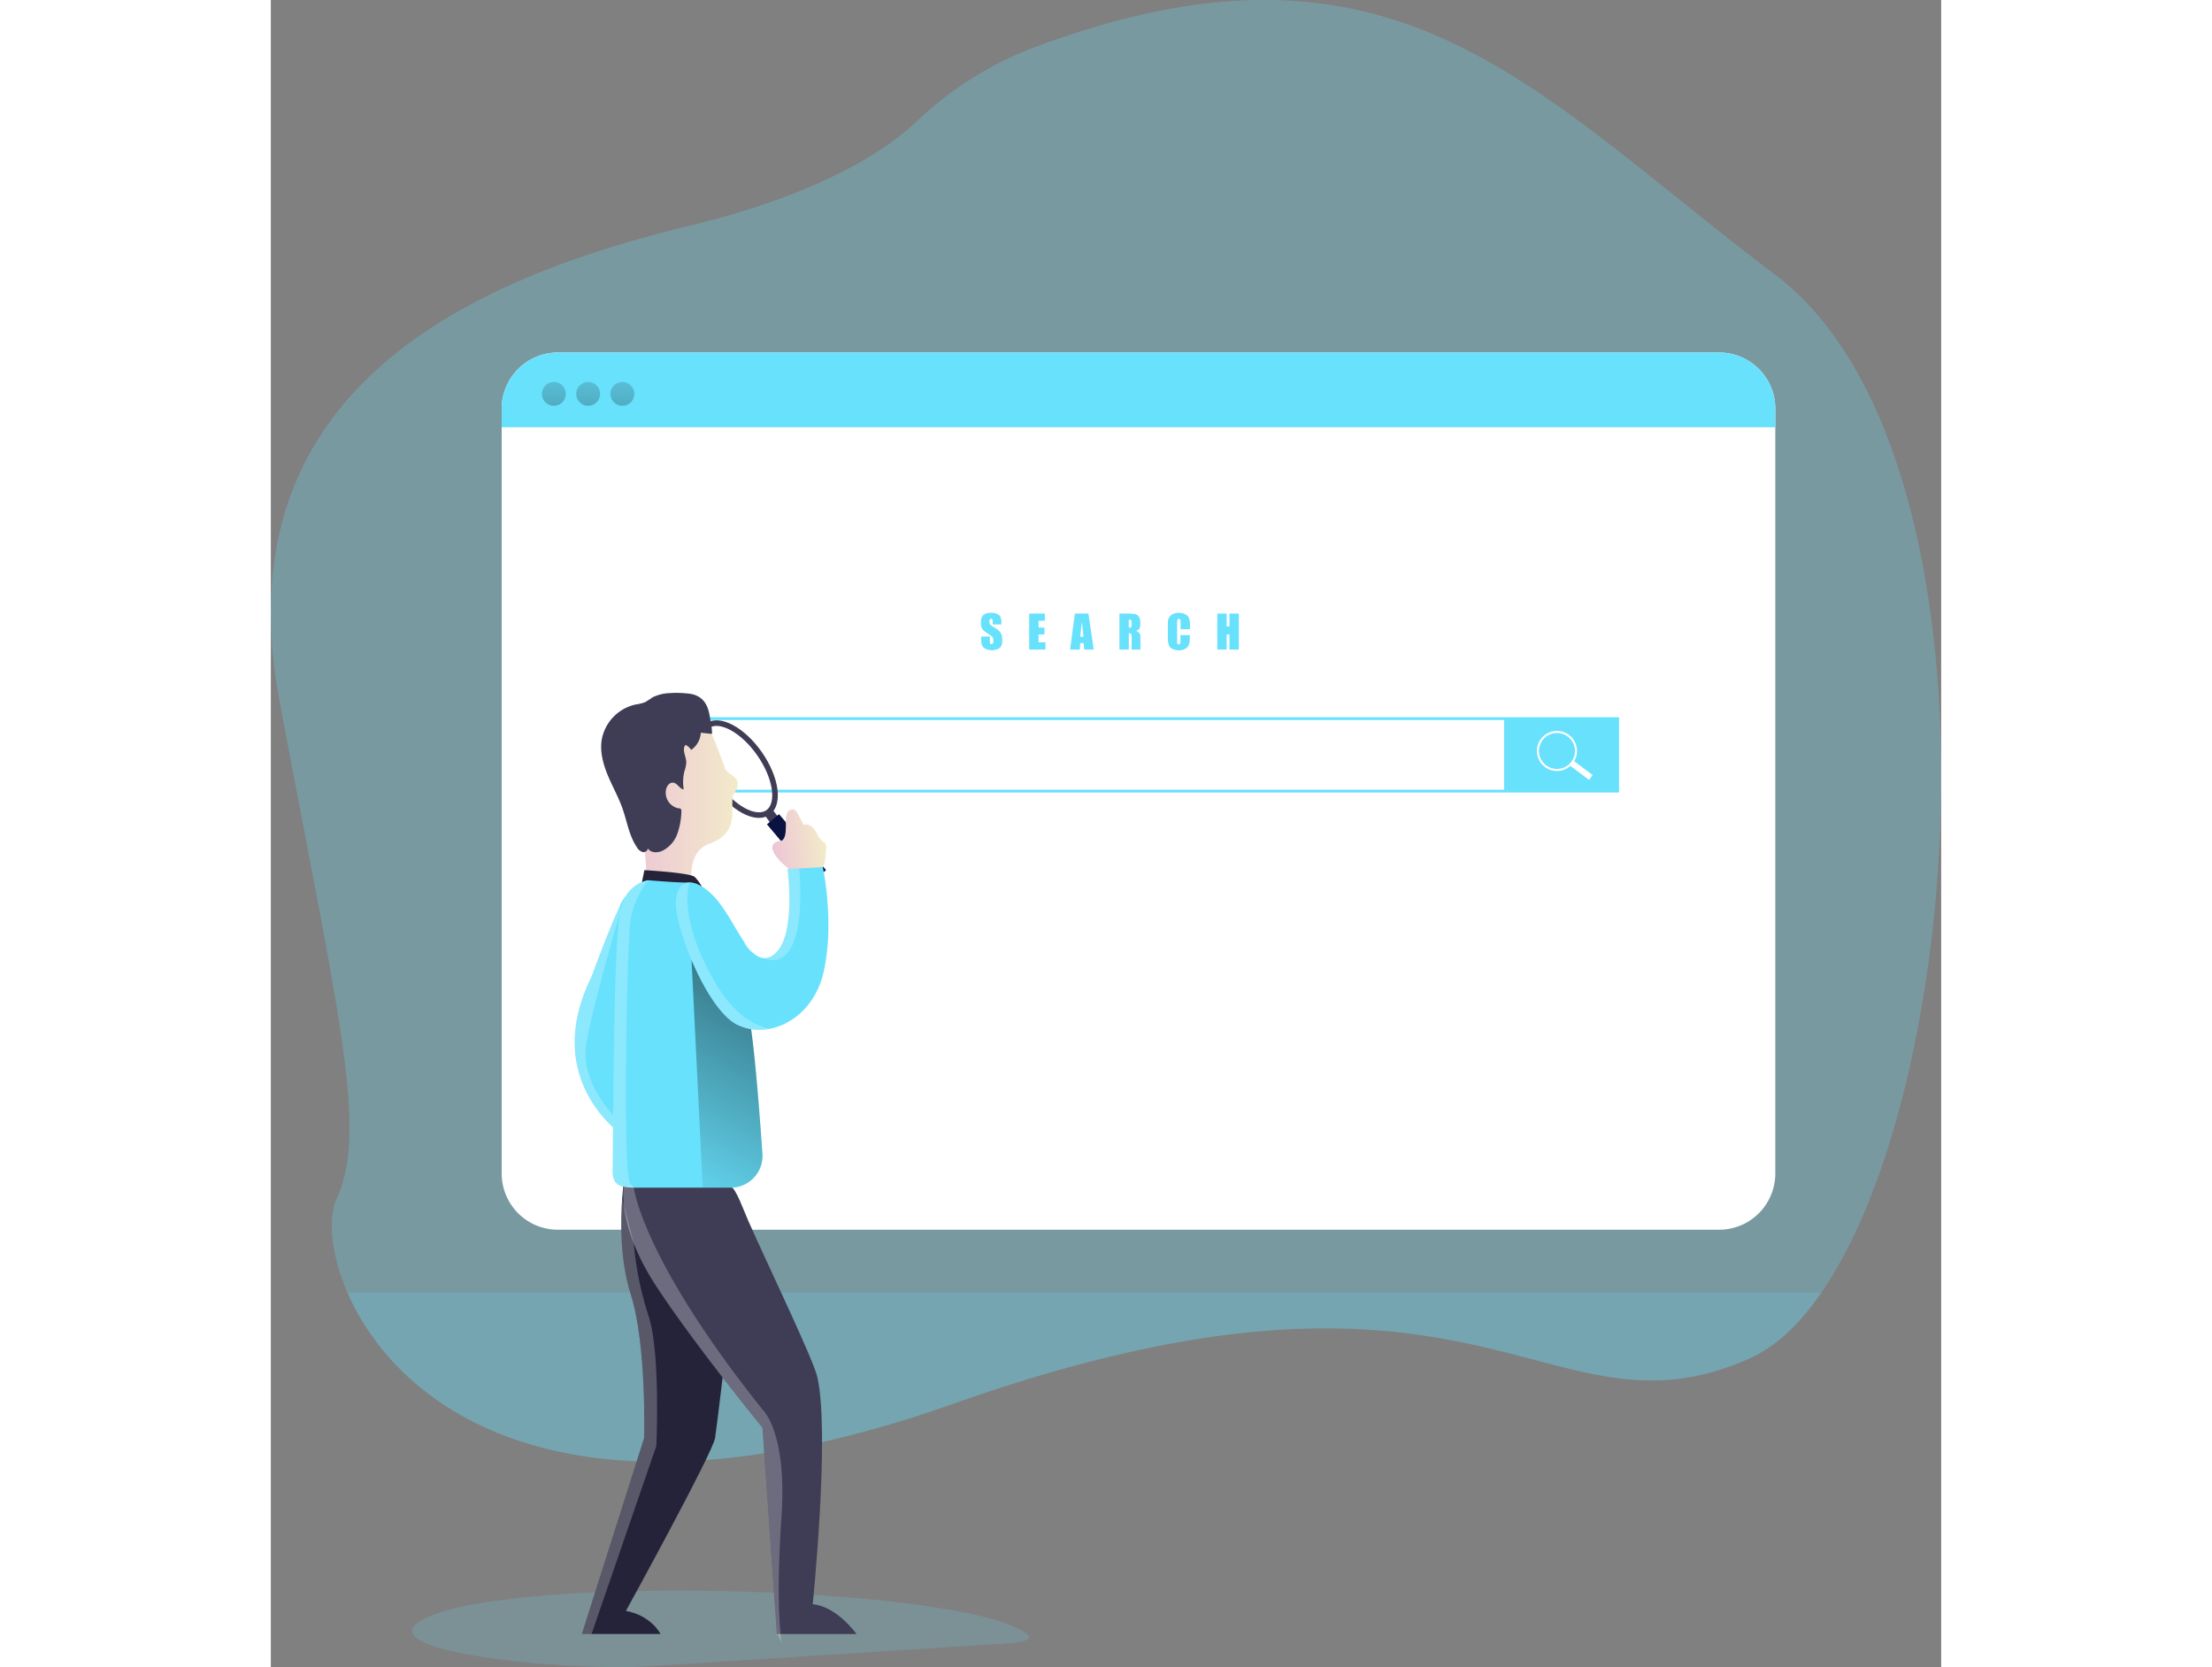 <svg id="Layer_1" data-name="Layer 1" xmlns="http://www.w3.org/2000/svg" xmlns:xlink="http://www.w3.org/1999/xlink" width="406" height="306" viewBox="0 0 597.03 595.9" class="illustration styles_illustrationTablet__1DWOa"><rect x="0" y="0" width="597.03" height="595.9" fill="#808080" stroke="none"/><defs><linearGradient id="linear-gradient" x1="101.66" y1="478.77" x2="99.41" y2="381.91" gradientTransform="matrix(1, 0, 0, -1, 0.01, 598)" gradientUnits="userSpaceOnUse"><stop offset="0" stop-opacity="0"></stop><stop offset="0.91" stop-opacity="0.8"></stop><stop offset="1"></stop></linearGradient><linearGradient id="linear-gradient-2" x1="113.9" y1="478.49" x2="111.65" y2="381.63" xlink:href="#linear-gradient"></linearGradient><linearGradient id="linear-gradient-3" x1="126.14" y1="478.2" x2="123.89" y2="381.35" xlink:href="#linear-gradient"></linearGradient><linearGradient id="linear-gradient-4" x1="231.92" y1="461.64" x2="272.9" y2="461.64" gradientTransform="translate(-106.02 -172.55)" gradientUnits="userSpaceOnUse"><stop offset="0" stop-color="#ecc4d7"></stop><stop offset="0.42" stop-color="#efd4d1"></stop><stop offset="1" stop-color="#f2eac9"></stop></linearGradient><linearGradient id="linear-gradient-5" x1="135.15" y1="169.68" x2="214.55" y2="308.2" xlink:href="#linear-gradient"></linearGradient><linearGradient id="linear-gradient-6" x1="428.12" y1="331.96" x2="447.3" y2="331.96" gradientTransform="translate(-289.11 29.28) rotate(-7.48)" xlink:href="#linear-gradient-4"></linearGradient></defs><title>web_searching</title><path d="M55.43,578.29c-24.94,12.07,51,19.11,78.61,17.34l121.22-7.74c5.24-.33,19.15-.48,15.07-3.8C249.45,567.09,88.34,562.35,55.43,578.29Z" transform="translate(0 0)" fill="#68e1fd" opacity="0.18" style="isolation: isolate;"></path><path d="M554.22,462c-7.75,11.24-16.35,19.4-25.65,23.54-73.32,32.61-94.71-51-284.86,16.27a417.88,417.88,0,0,1-45.07,13.28C90.74,539.94,42.51,496.93,27.38,462c-6.15-14.18-6.85-27-3.87-33.49,11.26-24.4,1-64.18-20.43-178.18S76.4,98.5,150.08,80.59c47.22-11.47,70.22-27.23,80.65-37.07a125.59,125.59,0,0,1,42.11-26.58c106-39.55,157.48-4,220.66,46.42,13.95,11.09,28.48,23,44.23,34.86C620.44,160.63,607.63,384.52,554.22,462Z" transform="translate(0 0)" fill="#68e1fd" opacity="0.27" style="isolation: isolate;"></path><path d="M554.22,462c-7.75,11.24-16.35,19.4-25.65,23.54-73.32,32.61-94.71-51-284.86,16.27C103.82,551.24,44.48,501.45,27.38,462Z" transform="translate(0 0)" fill="#68e1fd" opacity="0.18" style="isolation: isolate;"></path><path d="M537.74,146.08V419.45a20.08,20.08,0,0,1-20.08,20.08h-415a20.08,20.08,0,0,1-20.14-20V146.08A20.09,20.09,0,0,1,102.6,126H517.65a20.08,20.08,0,0,1,20.09,20.07h0Z" transform="translate(0 0)" fill="#fff"></path><path d="M158.78,514c-.83,5.35-31.86,61.78-31.86,61.78,9.07,1.64,12.37,8.24,12.37,8.24h-28.1l22.23-70s1-33.46-4.83-51.59c-3.84-12.09-3.61-26.1-3-34.1.29-4,.66-6.48.66-6.48l41.47,18.74S159.61,508.67,158.78,514Z" transform="translate(0 0)" fill="#25233a"></path><path d="M209.35,584.05H180.88v-.15l-5.14-73.58S151.68,481,137.68,459.61s-11.6-35.52-11.6-35.52h38.3c1.94.78,4.56,8.38,6.25,12.19,7.13,16.16,23.31,49.59,24.73,56,4.55,20.25-1.67,81.11-1.67,81.11C202.35,574.16,209.35,584.05,209.35,584.05Z" transform="translate(0 0)" fill="#3f3d56"></path><path d="M441.81,283.26H137.55V256.35H441.81Zm-303.26-1H440.81V257.35H138.55Z" transform="translate(0 0)" fill="#68e1fd"></path><rect x="441.8" y="256.36" width="40.1" height="26.9" fill="#68e1fd"></rect><circle cx="459.7" cy="268.41" r="6.8" fill="none" stroke="#fff" stroke-miterlimit="10" stroke-width="0.73"></circle><rect x="467.19" y="270.8" width="2.15" height="8.86" transform="translate(-32.95 484.53) rotate(-53.11)" fill="#fff"></rect><path d="M537.74,146.08v6.62H82.51v-6.62A20.09,20.09,0,0,1,102.6,126H517.65a20.08,20.08,0,0,1,20.09,20.07h0Z" transform="translate(0 0)" fill="#68e1fd"></path><path d="M105.43,140.78a4.26,4.26,0,1,1-4.26-4.26h0a4.25,4.25,0,0,1,4.26,4.24h0Z" transform="translate(0 0)" fill="url(#linear-gradient)"></path><path d="M117.68,140.78a4.26,4.26,0,1,1-4.26-4.26h0a4.25,4.25,0,0,1,4.26,4.24h0Z" transform="translate(0 0)" fill="url(#linear-gradient-2)"></path><path d="M129.92,140.78a4.26,4.26,0,1,1-4.26-4.26h0a4.25,4.25,0,0,1,4.26,4.24h0Z" transform="translate(0 0)" fill="url(#linear-gradient-3)"></path><path d="M135.19,389.16l-9.32,16.69a31.26,31.26,0,0,1-3.52-2.87c-7.25-6.67-22-24.92-7.76-53.79,0,0,6.55-17.85,10.23-25.49a11.46,11.46,0,0,1,2-3.34C129,318.85,135.19,389.16,135.19,389.16Z" transform="translate(0 0)" fill="#68e1fd"></path><ellipse cx="166.88" cy="274.9" rx="9.54" ry="18.9" transform="translate(-127.11 144.56) rotate(-34.83)" fill="none" stroke="#3f3d56" stroke-miterlimit="10" stroke-width="2"></ellipse><polygon points="176.5 291.32 182.24 299.26 185.26 297 179.45 289.56 176.5 291.32" fill="#3f3d56"></polygon><rect x="185.06" y="289.75" width="5.65" height="26.12" transform="translate(-150.74 191.8) rotate(-40.03)" fill="#091240"></rect><path d="M157.56,262.31s2.61,6,4.81,12.39c.58,1.65,3.83,2.7,4.3,4.31.92,3.18-1.52,4.18-1.64,6-.41,6.18,1.85,12.91-8.55,16.69-9.22,3.35-5.5,18.4-5.5,18.4s-11.81,5.22-17-1.37c0,0,1.93-19.78-6.31-36.81S141.76,246.1,157.56,262.31Z" transform="translate(0 0)" fill="url(#linear-gradient-4)"></path><path d="M132.52,315.89l1-4.88s16.35.9,18,2.44a14.87,14.87,0,0,1,2.75,3.88Z" transform="translate(0 0)" fill="#25233a"></path><path d="M164.38,424.5h-34.7c-5.4-.17-7.64-1.14-7.5-6.47.26-9.73,0-76.87,2.61-92,1.59-9.31,8.42-11.11,9.93-11.4H135s10.34.89,14.63.83c4.57-.07,10.16,6.63,10.16,6.63s3.56,13.79,6.74,25.52c1.55,5.74,3,11,3.92,13.89,1.92,6.13,4.11,34.38,5.27,50.91a11.36,11.36,0,0,1-10.58,12.07h0Z" transform="translate(0 0)" fill="#68e1fd"></path><path d="M164.38,424.5h-10l-4-81.38,16.15,4.44c1.55,5.74,3,11,3.92,13.89,1.92,6.13,4.11,34.38,5.27,50.91a11.34,11.34,0,0,1-10.51,12.11h0Z" transform="translate(0 0)" fill="url(#linear-gradient-5)"></path><path d="M157.56,262.31l-3.87-.42a8,8,0,0,1-3.46,6.15,4.83,4.83,0,0,0-2-1.8c-1.42,1.65.24,4.1.27,6.26a11.45,11.45,0,0,1-.62,3,15.67,15.67,0,0,0-.3,6.64c-1.46-.11-2.15-2.07-3.57-2.36s-2.37,1-2.72,2.23a5.72,5.72,0,0,0,4.25,6.87h.2c.33.05.72.1.9.38a1.09,1.09,0,0,1,.1.64,25.62,25.62,0,0,1-1.46,8.18,10.85,10.85,0,0,1-5.43,6.06c-1.75.77-4.2.71-5.16-1,.15.89-.93,1.6-1.82,1.41a3.61,3.61,0,0,1-2-1.68c-2.8-4.08-3.52-9.17-5.16-13.84-1.43-4.08-3.59-7.87-5.25-11.87s-2.86-8.35-2.21-12.62a15.72,15.72,0,0,1,12.12-12.73,15.56,15.56,0,0,0,3.36-.82,32.26,32.26,0,0,0,2.72-1.75,14.89,14.89,0,0,1,6-1.5,35.4,35.4,0,0,1,6.51.13c8,.61,7.69,8.23,8.27,9.87C157.27,258.16,158,262.36,157.56,262.31Z" transform="translate(0 0)" fill="#3f3d56"></path><path d="M184.14,292.63a6.1,6.1,0,0,1,.55-2.22,2,2,0,0,1,1.85-1.14c1,.11,1.56,1.07,2,1.93.64,1.22,1.27,2.44,1.9,3.67,1.45-.67,3.1.49,4,1.82s1.41,2.94,2.68,3.89a4.52,4.52,0,0,1,1.06.89,2.88,2.88,0,0,1,.29,1.91l-.21,2.58c-.13,1.68-.34,3.53-1.56,4.71a7.2,7.2,0,0,1-4,1.5,11.79,11.79,0,0,1-3.84.15,10.94,10.94,0,0,1-4.7-2.59c-1.93-1.56-7.2-6.66-3.75-8.69,1.34-.79,2.07.12,3-1.44S184,294.38,184.14,292.63Z" transform="translate(0 0)" fill="url(#linear-gradient-6)"></path><path d="M197.61,347.32c-2.72,12-11.18,19-19.71,20.47a17.91,17.91,0,0,1-11.36-1.59c-10.8-5.58-22.33-34.92-21.75-44.2.28-4.44,2.18-6.51,4.82-6.56,2.88-.07,6.65,2.28,10.16,6.6s6.4,10.13,9.32,14.46a21.35,21.35,0,0,0,3.66,4.38,6.33,6.33,0,0,0,3,1.53,5.38,5.38,0,0,0,4.17-1.33c8-6.19,4.78-30.43,4.78-30.43l4.13-.24,8.46-.5S201.58,329.7,197.61,347.32Z" transform="translate(0 0)" fill="#68e1fd"></path><path d="M261.14,223.19H258v-1a1.76,1.76,0,0,0-.12-.85.42.42,0,0,0-.4-.18.5.5,0,0,0-.46.24,1.49,1.49,0,0,0-.15.75,2.3,2.3,0,0,0,.17,1,2.66,2.66,0,0,0,1,.79,9.46,9.46,0,0,1,2.81,2.17,5.05,5.05,0,0,1,.58,2.75,4.73,4.73,0,0,1-.32,2,2.51,2.51,0,0,1-1.24,1.1,5.14,5.14,0,0,1-2.15.44,4.8,4.8,0,0,1-2.29-.51,2.55,2.55,0,0,1-1.25-1.3,6.74,6.74,0,0,1-.29-2.23v-.84H257v1.56a2,2,0,0,0,.13.93.49.49,0,0,0,.46.21.56.56,0,0,0,.5-.26,1.5,1.5,0,0,0,.16-.78,2.42,2.42,0,0,0-.31-1.49,9.93,9.93,0,0,0-1.56-1.17,13.9,13.9,0,0,1-1.65-1.2,2.74,2.74,0,0,1-.68-1,6.11,6.11,0,0,1,.11-3.85,2.59,2.59,0,0,1,1.22-1.07,5,5,0,0,1,2-.38,5.29,5.29,0,0,1,2.22.42,2.35,2.35,0,0,1,1.22,1.06,5.71,5.71,0,0,1,.3,2.17Z" transform="translate(0 0)" fill="#68e1fd"></path><path d="M271.07,219.3h5.58v2.57h-2.23v2.44h2.09v2.45h-2.09v2.83h2.45v2.58h-5.8Z" transform="translate(0 0)" fill="#68e1fd"></path><path d="M292.23,219.3l1.91,12.87h-3.42l-.18-2.32h-1.2l-.2,2.32h-3.46l1.71-12.87Zm-1.78,8.27q-.26-2.19-.51-5.4-.51,3.69-.64,5.4Z" transform="translate(0 0)" fill="#68e1fd"></path><path d="M303.32,219.3h2.37a19,19,0,0,1,3.2.18,2.19,2.19,0,0,1,1.37.93,4.28,4.28,0,0,1,.53,2.4,3.83,3.83,0,0,1-.37,2,2,2,0,0,1-1.44.64,2.54,2.54,0,0,1,1.34.66,2.05,2.05,0,0,1,.43.76,13.42,13.42,0,0,1,.08,1.9v3.4h-3.15v-4.28a2.94,2.94,0,0,0-.16-1.28c-.11-.16-.4-.25-.86-.25v5.81h-3.34Zm3.34,2.2v2.86a1.55,1.55,0,0,0,.79-.15c.16-.11.23-.44.23-1v-.76a1,1,0,0,0-.22-.8A1.23,1.23,0,0,0,306.66,221.5Z" transform="translate(0 0)" fill="#68e1fd"></path><path d="M328.51,224.9h-3.35v-2.24a3.77,3.77,0,0,0-.11-1.21.46.46,0,0,0-.47-.24.51.51,0,0,0-.53.29,4.92,4.92,0,0,0-.11,1.27v6A4.6,4.6,0,0,0,324,230a.49.49,0,0,0,.5.29.47.47,0,0,0,.5-.29,4.39,4.39,0,0,0,.12-1.35V227h3.35v.5a9.63,9.63,0,0,1-.29,2.83A2.84,2.84,0,0,1,327,231.8a4.29,4.29,0,0,1-2.39.63,4.85,4.85,0,0,1-2.42-.54,2.51,2.51,0,0,1-1.26-1.47,9.65,9.65,0,0,1-.31-2.83v-3.76a18.17,18.17,0,0,1,.09-2.09,3,3,0,0,1,.57-1.34,3.15,3.15,0,0,1,1.31-1,5.37,5.37,0,0,1,4.37.2,2.73,2.73,0,0,1,1.26,1.42,8.51,8.51,0,0,1,.31,2.66Z" transform="translate(0 0)" fill="#68e1fd"></path><path d="M346,219.3v12.87h-3.35v-5.41h-1v5.41h-3.35V219.3h3.35v4.6h1v-4.6Z" transform="translate(0 0)" fill="#68e1fd"></path><path d="M128.45,422.92a12.44,12.44,0,0,1,1.26,1.54c-5.4-.16-7.64-1.13-7.5-6.46.26-9.73,0-76.87,2.61-92,1.59-9.31,8.42-11.11,9.93-11.4H135a30.81,30.81,0,0,0-6.53,14.9C127.29,338.28,125.67,420,128.45,422.92Z" transform="translate(0 0)" fill="#fff" opacity="0.24" style="isolation: isolate;"></path><path d="M177.9,367.79a17.91,17.91,0,0,1-11.36-1.59c-10.8-5.58-22.33-34.92-21.75-44.2.28-4.44,2.18-6.51,4.82-6.56,0,1-4.33,11.84,8.71,34.88C167.12,365.88,175.59,366.53,177.9,367.79Z" transform="translate(0 0)" fill="#fff" opacity="0.24" style="isolation: isolate;"></path><path d="M172.75,340.88a10.07,10.07,0,0,1-3.66-4.38A21.35,21.35,0,0,0,172.75,340.88Z" transform="translate(0 0)" fill="#fff"></path><path d="M175.76,342.45a5.38,5.38,0,0,0,4.17-1.33c8-6.19,4.78-30.43,4.78-30.43l4.13-.24S192.9,348.79,175.76,342.45Z" transform="translate(0 0)" fill="#fff" opacity="0.24" style="isolation: isolate;"></path><path d="M112.7,373.45c-2.08,13.2,9.69,25.08,9.69,25.08V403c-7.25-6.67-22-24.92-7.76-53.79,0,0,6.55-17.85,10.23-25.49V326S114.79,360.28,112.7,373.45Z" transform="translate(0 0)" fill="#fff" opacity="0.24" style="isolation: isolate;"></path><path d="M182.19,584.05a15.44,15.44,0,0,0,.44,3.1l-1.65-3.1-.08-.15-5.14-73.58S151.7,481,137.7,459.61s-11.6-35.52-11.6-35.52h2.79a6.42,6.42,0,0,1,.85.37s2.77,25.27,46.21,79.6c0,0,8.56,7.88,6.59,37.75C180.76,568.32,181.81,579.45,182.19,584.05Z" transform="translate(0 0)" fill="#fff" opacity="0.24" style="isolation: isolate;"></path><path d="M137.79,516.81l-23.16,67.24h-3.44l22.23-70s1-33.46-4.83-51.59c-3.84-12.09-3.61-26.1-3-34.1l4.14,16a116.3,116.3,0,0,0,5.25,25.9C139.33,483,137.79,516.81,137.79,516.81Z" transform="translate(0 0)" fill="#fff" opacity="0.24" style="isolation: isolate;"></path></svg>